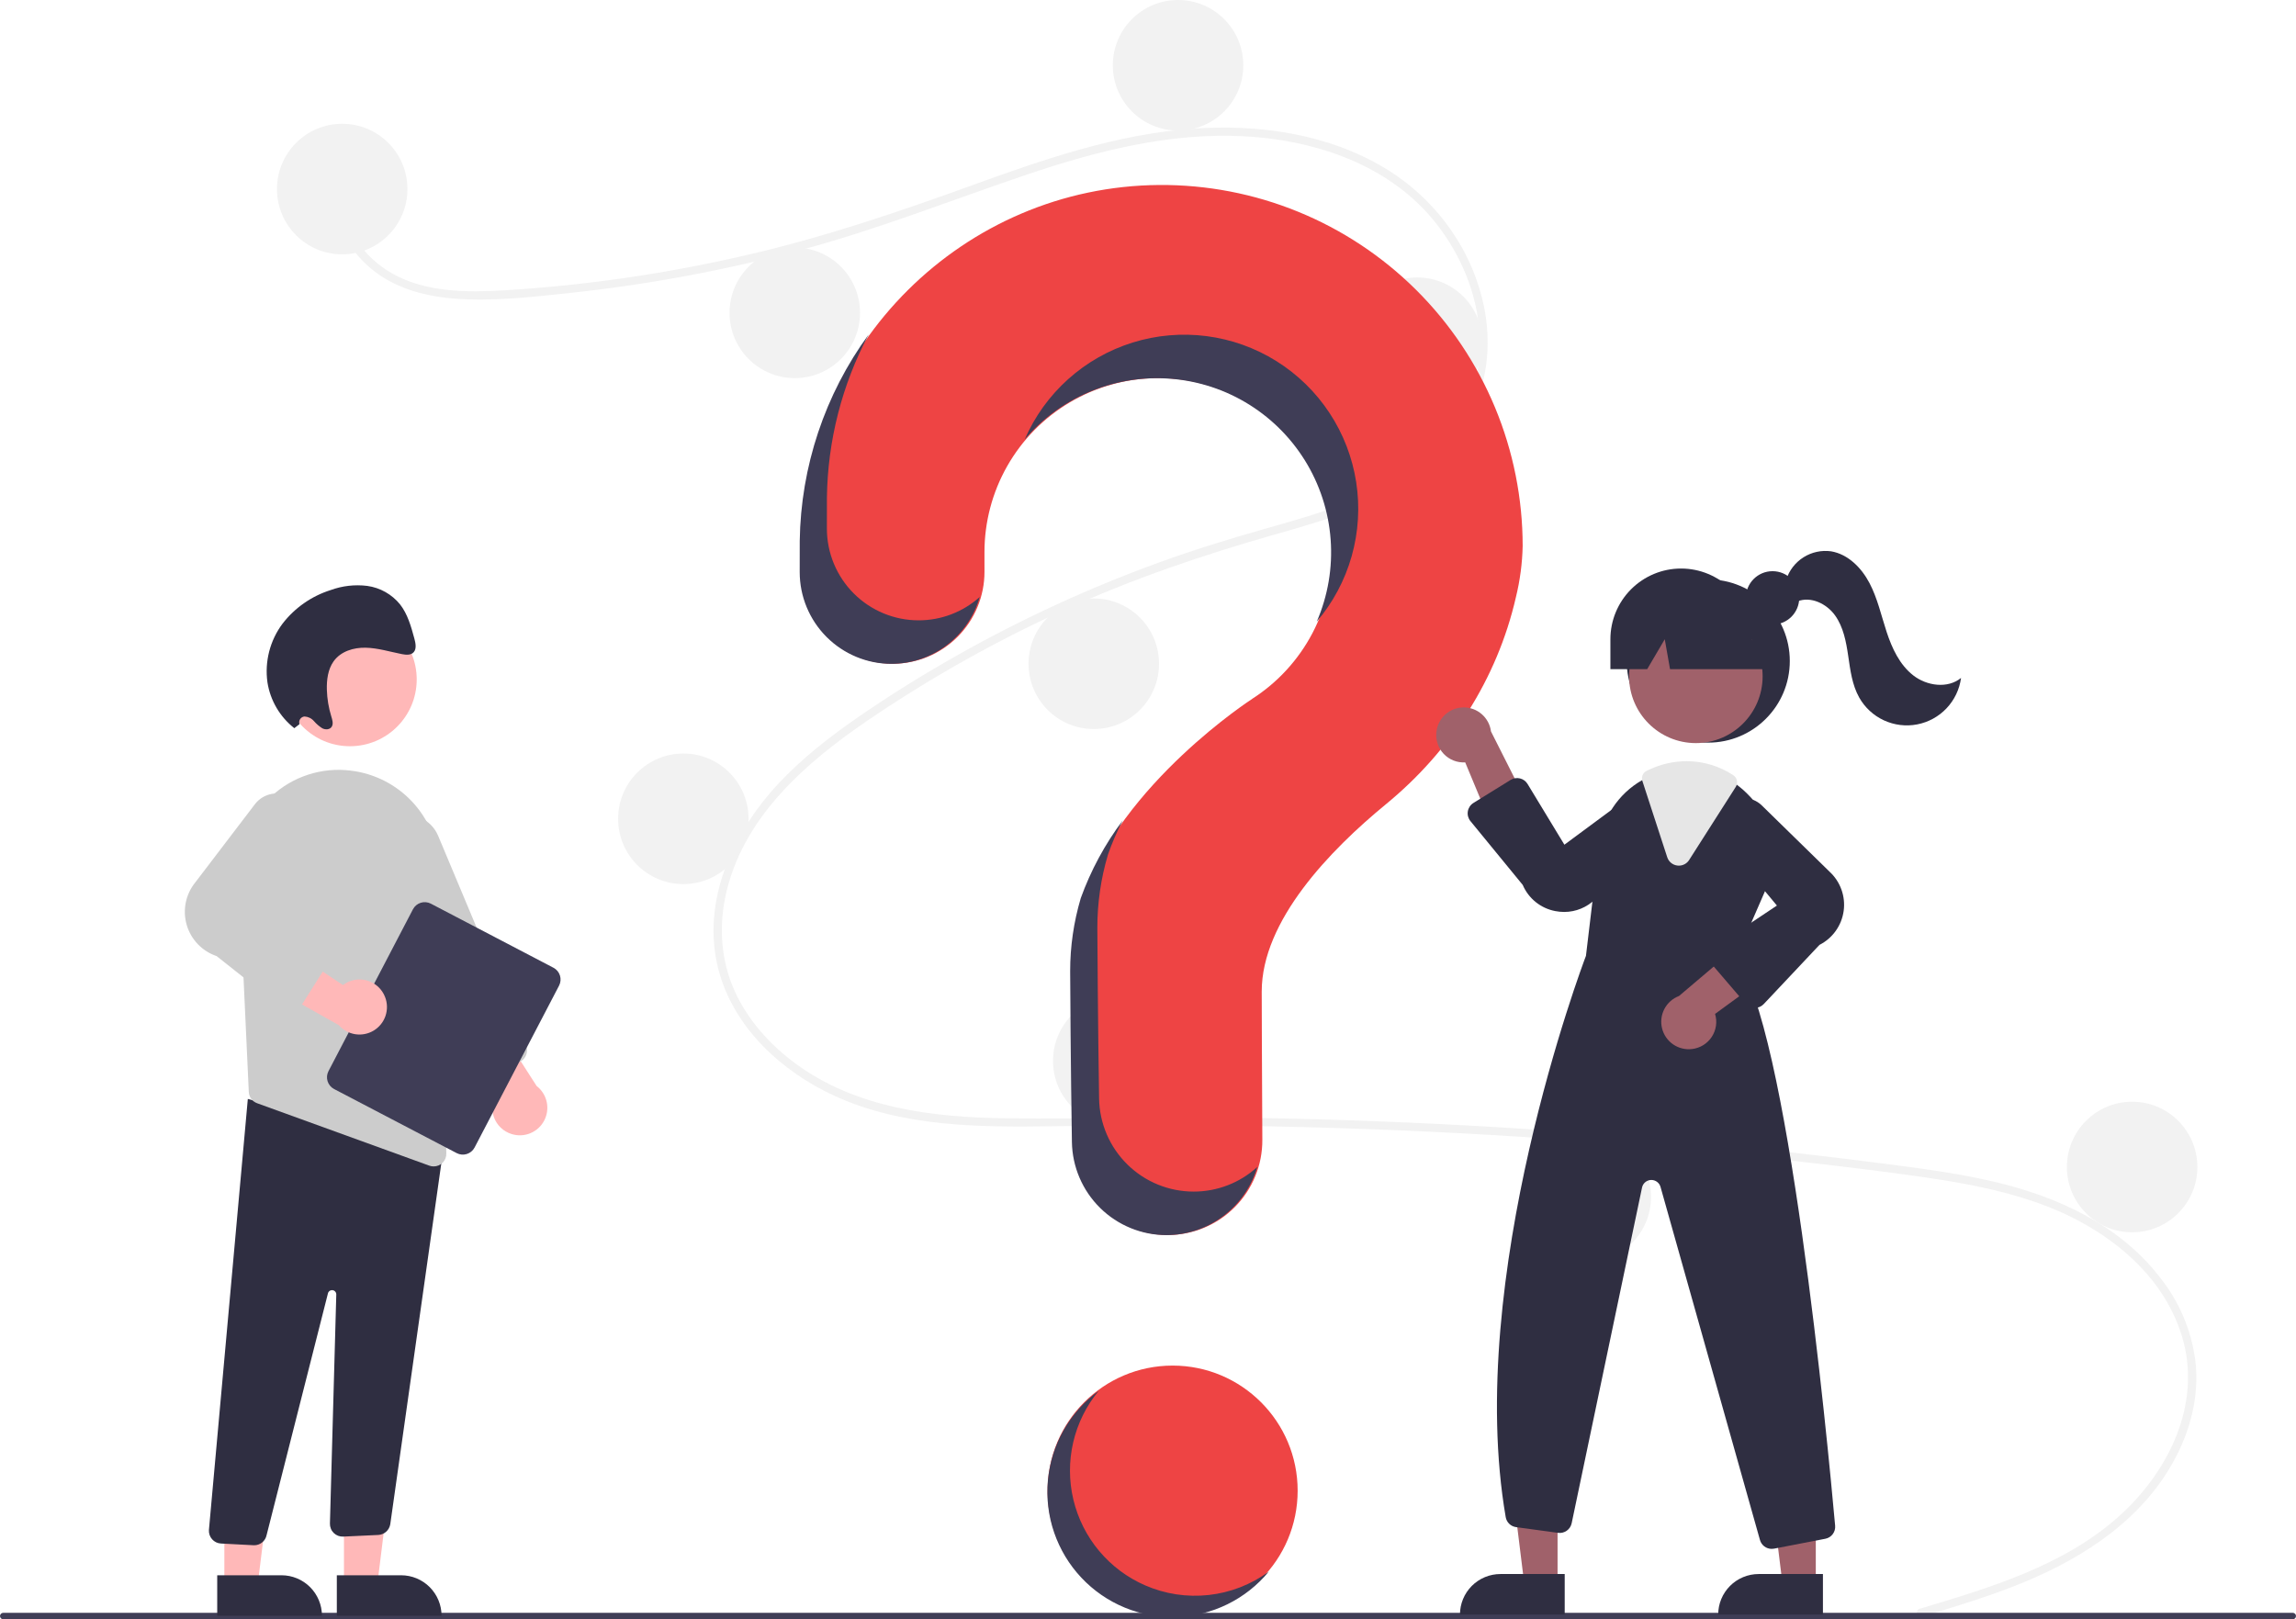 <svg width="526" height="371" viewBox="0 0 526 371" fill="none" xmlns="http://www.w3.org/2000/svg">
<g clip-path="url(#clip0)">
<path d="M268.639 370.214C284.459 370.214 297.284 357.378 297.284 341.544C297.284 325.71 284.459 312.874 268.639 312.874C252.818 312.874 239.994 325.71 239.994 341.544C239.994 357.378 252.818 370.214 268.639 370.214Z" fill="#EE4444"/>
<path d="M439.768 368.603C455.793 363.786 472.83 358.763 485.54 347.312C496.897 337.079 504.564 321.454 499.859 306.108C495.164 290.793 481.1 280.581 466.58 275.503C458.344 272.622 449.728 271.024 441.116 269.768C431.753 268.404 422.349 267.286 412.95 266.21C374.89 261.853 336.687 259.191 298.341 258.225C279.42 257.748 260.502 257.76 241.578 258.034C224.678 258.28 206.879 258.274 191.2 251.085C179.008 245.494 167.943 235.323 164.546 221.958C160.624 206.529 167.857 190.818 178.233 179.644C183.702 173.754 190.094 168.797 196.688 164.239C203.842 159.294 211.245 154.699 218.808 150.41C233.704 141.966 249.278 134.781 265.367 128.927C273.304 126.039 281.359 123.547 289.484 121.248C296.344 119.306 303.226 117.362 309.857 114.717C322.675 109.604 334.866 100.944 338.125 86.745C341.214 73.288 336.006 58.679 326.876 48.682C316.312 37.117 300.385 32.047 285.116 31.226C267.973 30.305 251.225 34.599 235.113 40.049C217.928 45.861 201.113 52.545 183.565 57.253C166.163 61.917 148.425 65.217 130.511 67.123C121.742 68.058 112.708 69.113 103.886 68.397C96.493 67.798 89.137 65.622 83.689 60.37C79.016 55.867 76.233 49.679 77.19 43.148C77.364 41.962 79.164 42.466 78.992 43.645C77.827 51.595 83.226 58.92 89.879 62.673C97.569 67.01 106.926 67.015 115.487 66.519C134.05 65.397 152.487 62.73 170.607 58.544C188.412 54.474 205.582 48.656 222.732 42.44C239.02 36.537 255.672 30.775 273.073 29.497C288.171 28.387 304.054 30.589 317.208 38.486C328.768 45.427 337.269 57.001 339.977 70.283C342.624 83.263 338.959 96.326 329.142 105.383C318.978 114.761 305.042 118.77 292.055 122.463C275.582 127.146 259.463 132.621 243.861 139.729C228.046 146.914 212.878 155.448 198.526 165.238C184.673 174.713 171.001 186.634 166.62 203.537C164.579 211.411 164.956 219.762 168.371 227.199C171.407 233.812 176.408 239.374 182.234 243.665C196.133 253.901 213.652 256.003 230.441 256.212C249.298 256.447 268.156 255.81 287.019 256.12C325.461 256.751 363.825 259.093 402.11 263.146C411.703 264.162 421.285 265.285 430.854 266.516C439.461 267.622 448.097 268.722 456.559 270.688C471.605 274.183 486.246 280.904 495.598 293.672C499.749 299.207 502.32 305.765 503.038 312.648C503.693 319.83 501.936 327.026 498.691 333.415C491.51 347.557 478.058 356.552 463.773 362.462C456.122 365.627 448.185 368.025 440.264 370.406C439.11 370.753 438.617 368.949 439.768 368.603L439.768 368.603Z" fill="#F2F2F2"/>
<path d="M78.397 58.274C86.651 58.274 93.342 51.577 93.342 43.316C93.342 35.055 86.651 28.358 78.397 28.358C70.142 28.358 63.451 35.055 63.451 43.316C63.451 51.577 70.142 58.274 78.397 58.274Z" fill="#F2F2F2"/>
<path d="M182.08 86.633C190.334 86.633 197.026 79.936 197.026 71.674C197.026 63.413 190.334 56.716 182.08 56.716C173.826 56.716 167.135 63.413 167.135 71.674C167.135 79.936 173.826 86.633 182.08 86.633Z" fill="#F2F2F2"/>
<path d="M269.884 29.916C278.138 29.916 284.83 23.219 284.83 14.958C284.83 6.697 278.138 0 269.884 0C261.63 0 254.939 6.697 254.939 14.958C254.939 23.219 261.63 29.916 269.884 29.916Z" fill="#F2F2F2"/>
<path d="M324.684 93.488C332.938 93.488 339.629 86.791 339.629 78.53C339.629 70.269 332.938 63.572 324.684 63.572C316.43 63.572 309.739 70.269 309.739 78.53C309.739 86.791 316.43 93.488 324.684 93.488Z" fill="#F2F2F2"/>
<path d="M250.58 167.032C258.834 167.032 265.525 160.335 265.525 152.074C265.525 143.813 258.834 137.116 250.58 137.116C242.326 137.116 235.634 143.813 235.634 152.074C235.634 160.335 242.326 167.032 250.58 167.032Z" fill="#F2F2F2"/>
<path d="M156.548 202.558C164.803 202.558 171.494 195.861 171.494 187.6C171.494 179.339 164.803 172.642 156.548 172.642C148.294 172.642 141.603 179.339 141.603 187.6C141.603 195.861 148.294 202.558 156.548 202.558Z" fill="#F2F2F2"/>
<path d="M256.184 258.028C264.438 258.028 271.13 251.331 271.13 243.07C271.13 234.809 264.438 228.112 256.184 228.112C247.93 228.112 241.239 234.809 241.239 243.07C241.239 251.331 247.93 258.028 256.184 258.028Z" fill="#F2F2F2"/>
<path d="M363.293 289.19C371.547 289.19 378.238 282.493 378.238 274.232C378.238 265.971 371.547 259.274 363.293 259.274C355.039 259.274 348.348 265.971 348.348 274.232C348.348 282.493 355.039 289.19 363.293 289.19Z" fill="#F2F2F2"/>
<path d="M488.461 282.335C496.715 282.335 503.406 275.638 503.406 267.377C503.406 259.115 496.715 252.418 488.461 252.418C480.206 252.418 473.515 259.115 473.515 267.377C473.515 275.638 480.206 282.335 488.461 282.335Z" fill="#F2F2F2"/>
<path d="M265.57 42.383C220.802 42.7 184.145 79.112 183.509 123.916C183.503 124.329 183.501 127.238 183.501 131.042C183.501 136.62 185.715 141.969 189.656 145.913C193.597 149.858 198.941 152.074 204.514 152.074H204.514C207.277 152.074 210.012 151.528 212.564 150.469C215.116 149.41 217.435 147.858 219.387 145.902C221.34 143.946 222.888 141.624 223.943 139.068C224.999 136.513 225.541 133.775 225.538 131.01C225.536 128.422 225.535 126.631 225.535 126.521C225.533 119.597 227.333 112.791 230.756 106.774C234.18 100.757 239.11 95.735 245.06 92.203C251.011 88.671 257.778 86.751 264.695 86.63C271.613 86.509 278.442 88.193 284.512 91.516C290.582 94.838 295.684 99.685 299.315 105.579C302.945 111.473 304.981 118.212 305.22 125.132C305.46 132.052 303.895 138.915 300.68 145.047C297.466 151.178 292.712 156.367 286.886 160.101L286.893 160.11C286.893 160.11 256.985 179.381 247.866 205.817L247.874 205.819C246.271 211.235 245.458 216.854 245.462 222.502C245.462 224.824 245.598 245.14 245.862 261.629C245.954 267.318 248.278 272.743 252.331 276.733C256.384 280.724 261.841 282.959 267.527 282.958H267.527C270.384 282.958 273.212 282.392 275.849 281.294C278.487 280.196 280.881 278.586 282.895 276.558C284.909 274.53 286.502 272.124 287.583 269.477C288.664 266.831 289.211 263.997 289.194 261.137C289.102 246.036 289.053 228.453 289.053 227.177C289.053 210.944 304.699 194.771 317.551 184.223C332.35 172.078 343 155.527 347.278 136.857C348.224 133.013 348.746 129.076 348.834 125.119C348.834 114.203 346.676 103.395 342.484 93.318C338.292 83.241 332.15 74.094 324.41 66.404C316.671 58.713 307.487 52.631 297.388 48.509C287.29 44.386 276.476 42.305 265.57 42.383Z" fill="#EE4444"/>
<path d="M525.259 371H0.741C0.545 371 0.357 370.921 0.219 370.782C0.08 370.643 0.002 370.454 0.002 370.258C0.002 370.062 0.08 369.873 0.219 369.734C0.357 369.595 0.545 369.516 0.741 369.516H525.259C525.455 369.516 525.644 369.594 525.783 369.733C525.922 369.872 526 370.061 526 370.258C526 370.455 525.922 370.644 525.783 370.783C525.644 370.922 525.455 371 525.259 371Z" fill="#3F3D56"/>
<path d="M391.35 170.146C401.668 170.146 410.032 161.775 410.032 151.449C410.032 141.122 401.668 132.751 391.35 132.751C381.033 132.751 372.669 141.122 372.669 151.449C372.669 161.775 381.033 170.146 391.35 170.146Z" fill="#2F2E41"/>
<path d="M356.829 362.815H349.195L345.562 333.343H356.83L356.829 362.815Z" fill="#A0616A"/>
<path d="M343.741 360.632H358.465V369.91H334.471C334.471 368.691 334.71 367.485 335.176 366.359C335.642 365.234 336.325 364.211 337.186 363.349C338.047 362.488 339.069 361.804 340.193 361.338C341.318 360.872 342.524 360.632 343.741 360.632Z" fill="#2F2E41"/>
<path d="M415.987 362.815H408.353L404.721 333.343H415.989L415.987 362.815Z" fill="#A0616A"/>
<path d="M402.9 360.632H417.624V369.91H393.63C393.63 368.691 393.869 367.485 394.335 366.359C394.801 365.234 395.484 364.211 396.345 363.349C397.206 362.488 398.228 361.804 399.352 361.338C400.477 360.872 401.683 360.632 402.9 360.632Z" fill="#2F2E41"/>
<path d="M388.511 170.255C396.958 170.255 403.806 163.402 403.806 154.948C403.806 146.493 396.958 139.64 388.511 139.64C380.064 139.64 373.217 146.493 373.217 154.948C373.217 163.402 380.064 170.255 388.511 170.255Z" fill="#A0616A"/>
<path d="M397.628 219.639L404.471 203.902C406.133 200.21 406.61 196.093 405.834 192.119C405.059 188.144 403.071 184.509 400.143 181.714C399.542 181.119 398.904 180.563 398.231 180.05C394.855 177.406 390.693 175.965 386.406 175.955C383.524 175.966 380.677 176.6 378.062 177.812C377.837 177.912 377.619 178.018 377.395 178.124C376.965 178.329 376.542 178.554 376.131 178.784C373.45 180.325 371.169 182.475 369.47 185.06C367.772 187.645 366.705 190.594 366.354 193.668L363.334 218.997C362.574 220.985 335.473 292.784 344.951 347.599C345.052 348.185 345.337 348.722 345.765 349.134C346.193 349.546 346.742 349.809 347.33 349.887L356.939 351.196C357.64 351.292 358.352 351.118 358.931 350.71C359.51 350.302 359.913 349.689 360.059 348.995L376.181 272.08C376.281 271.602 376.539 271.171 376.913 270.857C377.286 270.543 377.754 270.363 378.242 270.347C378.73 270.33 379.209 270.478 379.603 270.766C379.997 271.054 380.283 271.466 380.415 271.936L403.195 352.822C403.357 353.41 403.707 353.928 404.192 354.297C404.677 354.667 405.269 354.867 405.879 354.867C406.06 354.865 406.242 354.849 406.421 354.817L418.159 352.554C418.841 352.427 419.451 352.048 419.869 351.494C420.288 350.939 420.484 350.248 420.419 349.556C418.694 330.304 409.528 233.868 397.628 219.639Z" fill="#2F2E41"/>
<path d="M329.072 167.687C328.966 168.597 329.061 169.519 329.349 170.389C329.638 171.258 330.113 172.054 330.742 172.72C331.371 173.385 332.138 173.905 332.99 174.242C333.841 174.579 334.756 174.725 335.669 174.669L344.219 195.232L350.686 185.638L341.576 167.582C341.381 166.052 340.633 164.646 339.472 163.631C338.311 162.616 336.819 162.063 335.277 162.076C333.736 162.089 332.253 162.667 331.109 163.701C329.966 164.735 329.241 166.154 329.072 167.687L329.072 167.687Z" fill="#A0616A"/>
<path d="M387.663 240.344C388.572 240.235 389.446 239.928 390.224 239.445C391.002 238.961 391.664 238.313 392.164 237.546C392.665 236.779 392.991 235.911 393.12 235.004C393.249 234.097 393.177 233.172 392.911 232.296L410.898 219.183L400.069 215.125L384.648 228.198C383.206 228.744 382.015 229.8 381.299 231.167C380.584 232.533 380.394 234.115 380.766 235.612C381.137 237.109 382.045 238.417 383.316 239.29C384.587 240.162 386.134 240.537 387.663 240.344Z" fill="#A0616A"/>
<path d="M358.34 208.941C357.651 208.94 356.963 208.872 356.286 208.738C354.65 208.426 353.116 207.717 351.818 206.672C350.521 205.626 349.5 204.278 348.846 202.745L336.869 188.127C336.615 187.818 336.431 187.459 336.328 187.073C336.225 186.686 336.206 186.283 336.271 185.888C336.337 185.494 336.486 185.119 336.708 184.787C336.93 184.455 337.221 184.174 337.561 183.964L346.082 178.684C346.397 178.489 346.747 178.359 347.112 178.3C347.477 178.241 347.851 178.255 348.211 178.341C348.571 178.428 348.91 178.585 349.209 178.803C349.508 179.021 349.76 179.296 349.953 179.613L358.394 193.533L374.561 181.575C375.848 180.899 377.336 180.71 378.751 181.041C380.166 181.372 381.415 182.202 382.269 183.379C383.124 184.555 383.527 186.001 383.405 187.45C383.283 188.9 382.643 190.257 381.604 191.274L365.468 206.005C363.572 207.886 361.01 208.941 358.34 208.941Z" fill="#2F2E41"/>
<path d="M402.025 230.924C402.003 230.924 401.981 230.924 401.959 230.924C401.566 230.914 401.179 230.822 400.824 230.654C400.469 230.485 400.153 230.244 399.897 229.945L392.321 221.099C392.063 220.798 391.871 220.445 391.76 220.064C391.648 219.684 391.618 219.284 391.672 218.891C391.726 218.497 391.863 218.12 392.074 217.784C392.285 217.448 392.564 217.16 392.894 216.94L407.08 207.474L394.228 192.01C393.481 190.763 393.207 189.288 393.456 187.854C393.705 186.421 394.461 185.126 395.586 184.205C396.711 183.283 398.129 182.798 399.582 182.837C401.035 182.876 402.425 183.437 403.499 184.417L419.119 199.695C420.349 200.819 421.287 202.225 421.854 203.792C422.421 205.358 422.6 207.04 422.375 208.691C422.15 210.342 421.528 211.914 420.562 213.272C419.596 214.629 418.316 215.732 416.83 216.486L404.064 230.044C403.802 230.322 403.486 230.543 403.135 230.695C402.784 230.846 402.406 230.924 402.025 230.924Z" fill="#2F2E41"/>
<path d="M384.623 198.329C384.501 198.329 384.379 198.321 384.259 198.306C383.731 198.241 383.233 198.027 382.824 197.688C382.414 197.349 382.11 196.9 381.948 196.393L376.255 178.924C376.112 178.482 376.134 178.003 376.317 177.577C376.499 177.15 376.83 176.804 377.248 176.602L377.432 176.515C377.6 176.435 377.766 176.356 377.935 176.281C380.59 175.049 383.48 174.406 386.406 174.397C390.205 174.404 393.919 175.521 397.093 177.611C397.518 177.894 397.816 178.333 397.921 178.834C398.026 179.335 397.93 179.857 397.654 180.287L386.974 197.033C386.724 197.43 386.377 197.758 385.966 197.984C385.554 198.211 385.092 198.33 384.623 198.329Z" fill="#E6E6E6"/>
<path d="M406.079 143.101C409.455 143.101 412.192 140.362 412.192 136.983C412.192 133.604 409.455 130.865 406.079 130.865C402.703 130.865 399.966 133.604 399.966 136.983C399.966 140.362 402.703 143.101 406.079 143.101Z" fill="#2F2E41"/>
<path d="M385.123 130.258C380.829 130.258 376.711 131.965 373.675 135.004C370.638 138.043 368.932 142.165 368.932 146.462V153.318H377.357L381.387 146.462L382.596 153.318H408.164L401.314 146.462C401.314 142.165 399.608 138.043 396.572 135.004C393.535 131.965 389.417 130.258 385.123 130.258Z" fill="#2F2E41"/>
<path d="M409.221 132.792C409.897 130.676 411.297 128.867 413.174 127.682C415.051 126.497 417.285 126.012 419.484 126.313C423.38 126.965 426.46 130.099 428.295 133.6C430.131 137.1 430.978 141.018 432.212 144.773C433.446 148.529 435.196 152.304 438.31 154.735C441.425 157.166 446.205 157.826 449.264 155.325C448.914 157.931 447.755 160.361 445.95 162.272C444.145 164.183 441.785 165.477 439.205 165.972C436.624 166.467 433.954 166.137 431.571 165.03C429.188 163.922 427.213 162.093 425.926 159.801C424.312 156.926 423.895 153.558 423.416 150.295C422.938 147.033 422.316 143.658 420.389 140.984C418.462 138.31 414.854 136.563 411.793 137.781L409.221 132.792Z" fill="#2F2E41"/>
<path d="M210.448 142.126C204.874 142.126 199.53 139.909 195.589 135.965C191.649 132.021 189.435 126.672 189.434 121.094C189.434 117.29 189.437 114.381 189.442 113.967C189.62 100.937 192.898 88.137 199.007 76.629C188.971 90.38 183.452 106.912 183.215 123.939C183.209 124.353 183.207 127.262 183.207 131.066C183.207 136.644 185.421 141.993 189.362 145.937C193.303 149.881 198.647 152.098 204.22 152.098C208.8 152.097 213.254 150.599 216.905 147.833C220.557 145.066 223.206 141.183 224.451 136.772C220.604 140.225 215.616 142.132 210.448 142.126Z" fill="#3F3D56"/>
<path d="M266.995 86.701C273.438 87.008 279.71 88.877 285.272 92.145C290.834 95.414 295.521 99.984 298.93 105.465C302.339 110.945 304.367 117.172 304.842 123.61C305.317 130.048 304.223 136.506 301.655 142.428C305.37 138.062 308.1 132.945 309.66 127.427C311.219 121.909 311.572 116.12 310.693 110.453C309.815 104.786 307.726 99.376 304.568 94.591C301.411 89.805 297.26 85.758 292.398 82.723C287.537 79.689 282.078 77.74 276.396 77.008C270.713 76.277 264.939 76.781 259.468 78.485C253.998 80.189 248.958 83.054 244.694 86.884C240.43 90.714 237.041 95.419 234.758 100.679C238.704 96.034 243.662 92.358 249.251 89.934C254.84 87.511 260.911 86.404 266.995 86.701Z" fill="#3F3D56"/>
<path d="M273.46 273.01C267.775 273.011 262.317 270.776 258.264 266.785C254.211 262.795 251.887 257.37 251.795 251.681C251.532 235.192 251.395 214.876 251.395 212.554C251.391 206.906 252.204 201.287 253.807 195.871L253.8 195.869C254.746 193.151 255.89 190.505 257.221 187.953C253.135 193.403 249.883 199.432 247.572 205.841L247.58 205.843C245.977 211.259 245.164 216.878 245.168 222.526C245.168 224.848 245.304 245.164 245.568 261.653C245.66 267.342 247.983 272.767 252.036 276.757C256.089 280.748 261.547 282.983 267.233 282.982C271.92 282.981 276.481 281.459 280.231 278.644C283.982 275.83 286.719 271.874 288.033 267.37C284.049 271.006 278.851 273.017 273.46 273.01Z" fill="#3F3D56"/>
<path d="M78.8 363.099L86.434 363.099L90.067 333.626L78.798 333.627L78.8 363.099Z" fill="#FFB8B8"/>
<path d="M101.158 370.193L77.164 370.194L77.164 360.916L91.887 360.915C94.346 360.915 96.704 361.893 98.443 363.633C100.181 365.373 101.158 367.733 101.158 370.193L101.158 370.193Z" fill="#2F2E41"/>
<path d="M51.4 363.099L59.034 363.099L62.667 333.626L51.398 333.627L51.4 363.099Z" fill="#FFB8B8"/>
<path d="M73.758 370.193L49.764 370.194L49.764 360.916L64.488 360.915C66.946 360.915 69.304 361.893 71.043 363.633C72.781 365.373 73.758 367.733 73.758 370.193L73.758 370.193Z" fill="#2F2E41"/>
<path d="M58.072 354.035L50.615 353.642C50.23 353.622 49.853 353.526 49.506 353.359C49.159 353.192 48.849 352.958 48.593 352.67C48.337 352.382 48.141 352.046 48.015 351.681C47.89 351.317 47.838 350.931 47.863 350.547L56.776 251.782L97.82 262.867L101.775 261.787L89.409 349.22C89.303 349.878 88.977 350.48 88.483 350.927C87.99 351.374 87.359 351.639 86.695 351.679L78.656 352.054C78.254 352.076 77.852 352.015 77.475 351.874C77.098 351.732 76.754 351.515 76.465 351.234C76.177 350.953 75.949 350.615 75.798 350.242C75.646 349.868 75.574 349.468 75.585 349.065L77.041 296.589C77.048 296.346 76.964 296.11 76.805 295.926C76.647 295.743 76.425 295.625 76.184 295.597C75.943 295.569 75.701 295.632 75.504 295.774C75.307 295.916 75.171 296.127 75.121 296.365L61.075 351.718C60.942 352.374 60.586 352.965 60.067 353.388C59.548 353.812 58.899 354.042 58.229 354.039C58.177 354.039 58.125 354.038 58.072 354.035Z" fill="#2F2E41"/>
<path d="M80.171 170.971C88.618 170.971 95.466 164.118 95.466 155.664C95.466 147.209 88.618 140.356 80.171 140.356C71.724 140.356 64.876 147.209 64.876 155.664C64.876 164.118 71.724 170.971 80.171 170.971Z" fill="#FFB8B8"/>
<path d="M54.706 200.637L56.388 236.952L56.996 250.165C57.02 250.74 57.215 251.295 57.556 251.758C57.897 252.222 58.369 252.573 58.91 252.767L98.351 267.067C98.67 267.185 99.007 267.244 99.347 267.241C99.736 267.243 100.121 267.167 100.479 267.016C100.837 266.866 101.161 266.645 101.433 266.367C101.704 266.088 101.916 265.758 102.057 265.395C102.197 265.033 102.263 264.646 102.251 264.257L100.634 198.96C100.528 193.603 98.558 188.451 95.063 184.392C91.568 180.333 86.768 177.621 81.49 176.724C81.108 176.666 80.72 176.608 80.332 176.556C77.059 176.149 73.737 176.466 70.599 177.482C67.461 178.499 64.584 180.191 62.17 182.44C59.67 184.741 57.706 187.564 56.416 190.708C55.127 193.852 54.543 197.242 54.706 200.637L54.706 200.637Z" fill="#CCCCCC"/>
<path d="M117.192 259.82C116.259 259.53 115.407 259.026 114.703 258.348C113.999 257.671 113.464 256.837 113.139 255.915C112.814 254.993 112.709 254.008 112.832 253.039C112.956 252.069 113.304 251.141 113.849 250.33L100.474 232.53L112.015 231.815L122.947 248.828C124.117 249.734 124.932 251.023 125.247 252.469C125.563 253.915 125.359 255.427 124.673 256.738C123.986 258.05 122.86 259.077 121.492 259.641C120.124 260.204 118.602 260.268 117.192 259.82H117.192Z" fill="#FFB8B8"/>
<path d="M107.788 247.109C107.434 246.965 107.111 246.752 106.84 246.483C106.568 246.213 106.353 245.893 106.206 245.539L86.055 197.49C85.66 196.549 85.454 195.54 85.448 194.519C85.443 193.498 85.638 192.487 86.024 191.542C86.409 190.597 86.977 189.737 87.695 189.012C88.412 188.287 89.266 187.711 90.206 187.316C91.146 186.921 92.155 186.715 93.175 186.71C94.194 186.706 95.205 186.902 96.149 187.289C97.093 187.675 97.951 188.244 98.675 188.963C99.399 189.682 99.974 190.536 100.368 191.477L120.519 239.527C120.816 240.24 120.82 241.041 120.528 241.756C120.236 242.471 119.673 243.041 118.961 243.341L110.016 247.098C109.664 247.247 109.285 247.325 108.903 247.327C108.52 247.329 108.142 247.255 107.788 247.109L107.788 247.109Z" fill="#CCCCCC"/>
<path d="M75.253 245.414L94.607 208.325C94.981 207.612 95.621 207.076 96.389 206.835C97.156 206.593 97.988 206.667 98.702 207.039L126.794 221.723C127.506 222.096 128.042 222.738 128.283 223.506C128.524 224.274 128.45 225.107 128.079 225.821L108.725 262.91C108.352 263.623 107.711 264.159 106.943 264.4C106.176 264.641 105.344 264.568 104.63 264.196L76.538 249.512C75.826 249.138 75.29 248.497 75.049 247.729C74.808 246.961 74.882 246.128 75.253 245.414Z" fill="#3F3D56"/>
<path d="M88.233 228.469C87.889 227.554 87.336 226.732 86.618 226.069C85.9 225.406 85.038 224.92 84.099 224.65C83.16 224.38 82.171 224.333 81.211 224.514C80.251 224.694 79.347 225.097 78.57 225.689L60.026 213.377L59.995 224.951L77.609 234.868C78.581 235.984 79.915 236.721 81.376 236.951C82.838 237.181 84.333 236.889 85.601 236.125C86.868 235.362 87.827 234.176 88.308 232.776C88.789 231.376 88.763 229.851 88.233 228.469Z" fill="#FFB8B8"/>
<path d="M64.787 231.072L49.632 219.057C47.993 218.506 46.511 217.565 45.315 216.315C44.119 215.065 43.244 213.543 42.764 211.879C42.285 210.216 42.217 208.462 42.564 206.766C42.912 205.07 43.666 203.485 44.76 202.145L58.521 184.095C59.477 182.926 60.822 182.14 62.309 181.881C63.797 181.622 65.328 181.908 66.622 182.686C67.917 183.464 68.888 184.682 69.359 186.118C69.831 187.553 69.769 189.111 69.188 190.505L58.3 208.33L74.3 215.926C74.672 216.102 75.003 216.356 75.27 216.67C75.537 216.984 75.734 217.351 75.849 217.747C75.963 218.143 75.993 218.558 75.935 218.966C75.877 219.374 75.734 219.765 75.513 220.114L69.055 230.344C68.836 230.689 68.548 230.985 68.208 231.212C67.869 231.438 67.485 231.591 67.083 231.66C67.067 231.663 67.051 231.665 67.035 231.667C66.639 231.727 66.236 231.705 65.849 231.603C65.463 231.5 65.101 231.32 64.787 231.072Z" fill="#CCCCCC"/>
<path d="M68.614 165.914C68.548 165.722 68.527 165.517 68.553 165.316C68.578 165.114 68.65 164.921 68.761 164.752C68.873 164.582 69.022 164.44 69.197 164.337C69.371 164.234 69.567 164.173 69.77 164.157C70.184 164.18 70.589 164.286 70.961 164.47C71.333 164.653 71.664 164.911 71.934 165.226C72.488 165.865 73.132 166.418 73.847 166.869C74.587 167.243 75.59 167.189 76.012 166.478C76.408 165.81 76.137 164.915 75.897 164.138C75.287 162.164 74.945 160.115 74.882 158.049C74.813 155.743 75.138 153.336 76.414 151.537C78.06 149.216 81.004 148.335 83.79 148.399C86.576 148.462 89.317 149.323 92.077 149.867C93.029 150.055 94.149 150.151 94.787 149.412C95.464 148.626 95.215 147.355 94.927 146.294C94.179 143.54 93.386 140.694 91.648 138.47C89.769 136.16 87.086 134.648 84.138 134.238C81.307 133.887 78.434 134.214 75.754 135.191C71.388 136.568 67.546 139.247 64.743 142.869C61.852 146.72 60.604 151.56 61.269 156.331C61.919 160.486 64.119 164.24 67.425 166.836L68.614 165.914Z" fill="#2F2E41"/>
<path d="M262.328 363.221C258.258 361.447 254.657 358.751 251.807 355.345C248.957 351.94 246.937 347.918 245.906 343.597C244.875 339.276 244.862 334.775 245.867 330.448C246.872 326.121 248.868 322.088 251.698 318.665C248.417 321.062 245.683 324.131 243.678 327.666C241.673 331.202 240.442 335.124 240.067 339.172C239.692 343.22 240.181 347.301 241.503 351.145C242.825 354.99 244.948 358.509 247.732 361.469C250.516 364.429 253.898 366.762 257.652 368.315C261.406 369.867 265.448 370.602 269.507 370.472C273.567 370.341 277.553 369.348 281.2 367.558C284.847 365.768 288.072 363.222 290.661 360.089C286.623 363.043 281.883 364.886 276.911 365.436C271.94 365.985 266.912 365.221 262.328 363.221Z" fill="#3F3D56"/>
</g>
<defs>
<clipPath id="clip0">
<rect width="526" height="371" fill="white"/>
</clipPath>
</defs>
</svg>
